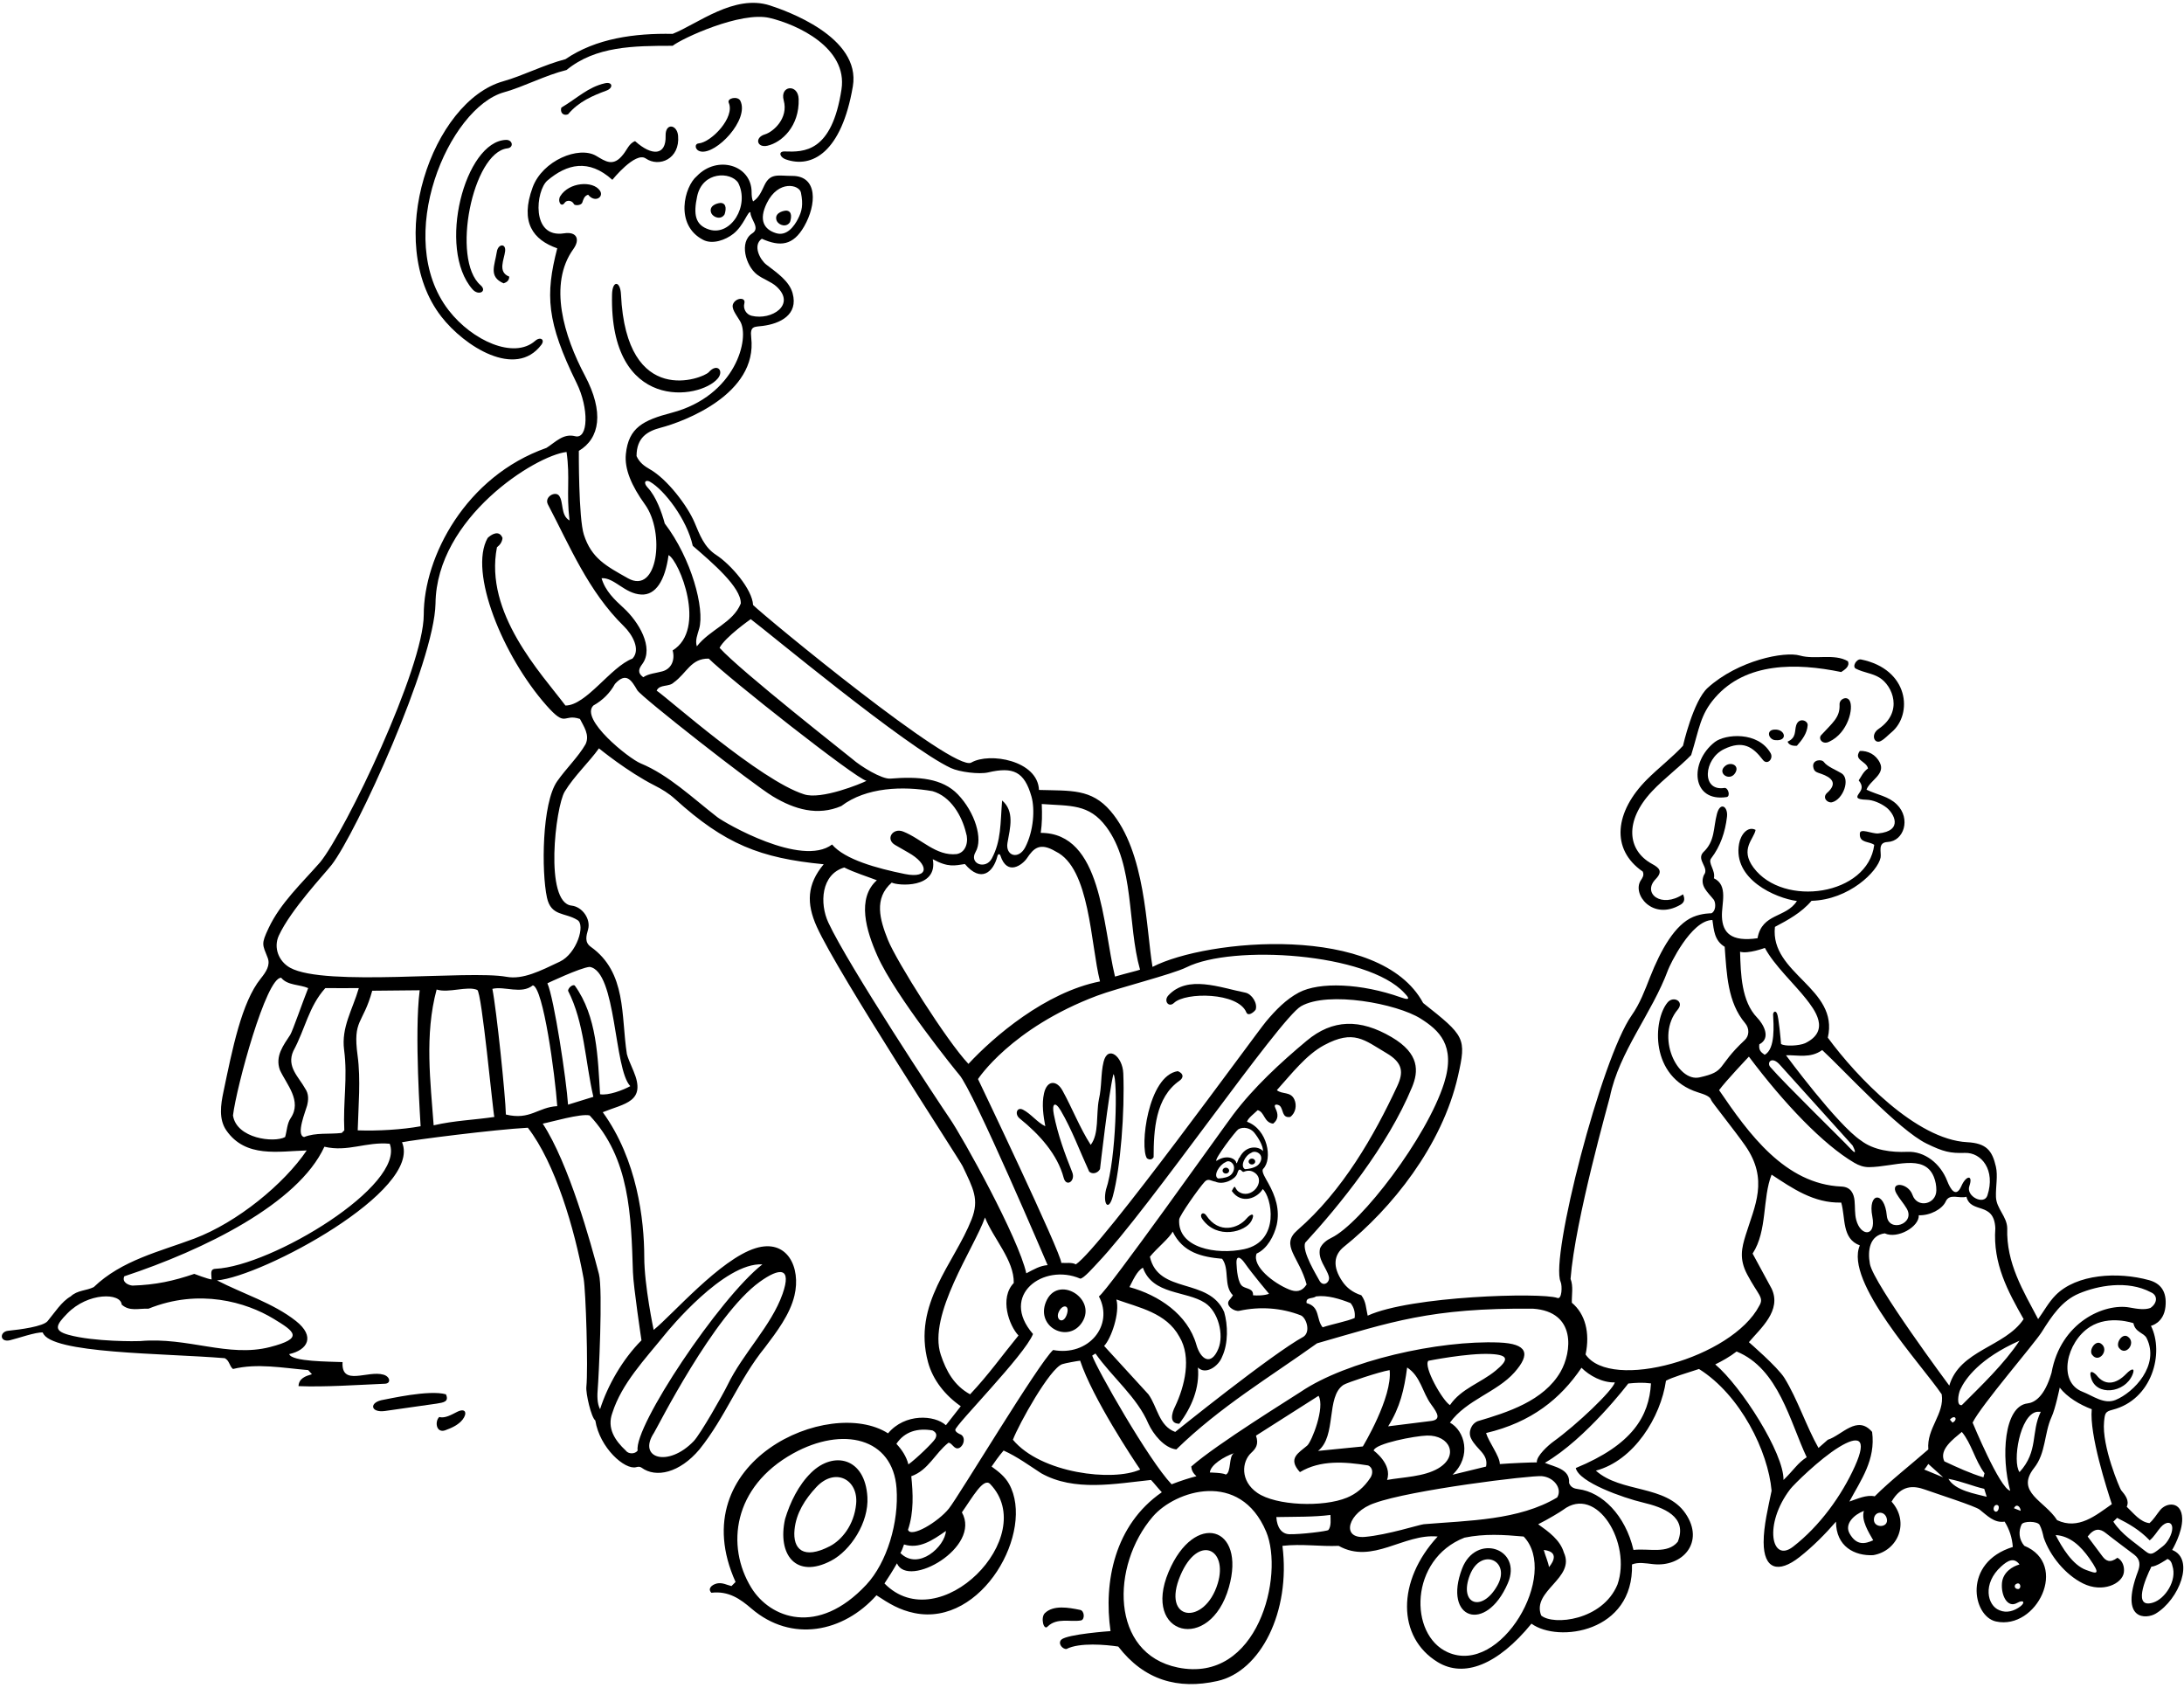 <?xml version="1.0" encoding="UTF-8"?>
<svg xmlns="http://www.w3.org/2000/svg" xmlns:xlink="http://www.w3.org/1999/xlink" width="528pt" height="408pt" viewBox="0 0 528 408" version="1.1">
<g id="surface1">
<path style=" stroke:none;fill-rule:nonzero;fill:rgb(0%,0%,0%);fill-opacity:1;" d="M 525.137 374.668 C 525.137 374.668 527.66 370.477 527.562 367.062 C 527.441 362.887 523.84 363.094 522.25 365.012 C 521.398 366.047 520.648 367.359 519.645 368.188 C 517.395 367.918 515.867 365.848 514.156 364.227 C 514.844 362.715 513.801 361.414 512.785 360.203 C 512.496 359.855 508.09 349.562 508.676 343.656 C 508.879 341.613 508.953 341.234 510.715 340.785 C 520.348 338.328 523.266 327.008 520.008 320.488 C 520.008 320.488 523.09 319.855 523.516 315.895 C 523.922 312.125 522.277 310.203 519.562 309.453 C 511.961 307.355 502.027 307.965 496.965 313.082 C 495.242 314.824 494.121 316.977 492.734 318.867 C 489.137 312.027 484.996 305.367 485.266 296.906 C 485.211 294.043 482.629 292.16 482.539 289.324 C 482.457 286.82 483.043 284.273 482.52 281.996 C 481.629 278.098 480.203 276.344 475.574 276.102 C 463.281 275.461 448.852 260.316 441.887 250.828 C 444.676 238.855 427.848 235.395 429.105 224.055 C 432.168 222.434 435.52 220.633 437.949 217.754 C 447.035 217.5 453.957 210.66 454.645 207.312 C 454.898 206.062 453.82 203.648 456.332 203.535 C 460.305 203.359 462.023 197.875 458.598 194.48 C 456.539 192.438 453.891 192.176 451.246 190.887 C 452.059 188.637 455.836 187.199 454.488 184.406 C 453.496 182.34 451.516 181.438 449.629 181.527 C 448.008 183.777 451.246 183.957 451.605 185.758 C 450.438 186.566 449.965 187.762 449.355 188.637 C 450.594 190.145 449.969 191.012 449.426 191.793 C 448.895 192.562 448.426 193.254 451.277 193.324 C 452.785 193.359 454.648 194.137 455.988 195.141 C 457.859 196.543 460.289 200.848 454.074 201.465 C 452.551 201.613 449.535 200.012 449.629 201.598 C 449.535 203.848 451.945 203.328 453.113 204.23 C 451.59 216.438 431.176 219.453 423.934 209.734 C 420.566 205.215 424.043 202.832 424.426 200.609 C 422.594 199.637 420.867 201.621 420.441 203.934 C 418.848 212.535 429.262 217.113 434.418 217.797 C 431.809 221.938 425.98 220.68 424.898 226.797 C 418.438 227.734 416.441 225.41 416.293 221.598 C 416.172 218.453 417.883 213.977 414.348 212.309 C 414.797 210.328 412.773 208.574 413.719 207.449 C 415.922 204.566 417.086 201.125 417.516 197.43 C 417.797 195.004 415.91 193.676 415.09 196.723 C 414.164 200.168 414.68 203.324 411.758 206.031 C 410.051 207.922 413.355 209.742 411.918 211.543 C 410.836 214.152 412.883 215.66 414.348 217.527 C 414.887 218.43 414.797 220.316 413.719 220.77 C 413.719 220.77 411.5 220.734 409.328 221.648 C 404.949 223.488 401.523 229.574 398.91 236.207 C 397.656 239.387 396.477 242.594 394.461 245.453 C 387.102 255.883 374.715 304.129 377.285 309.836 C 377.73 310.824 377.617 314.266 376.457 313.738 C 372.59 312.387 340.996 313.266 330.648 318.035 C 330.199 316.098 330.289 314.727 329.117 313.105 C 326.938 312.402 325.531 311.215 324.586 309.844 C 322.047 306.164 322.48 303.32 324.93 301.359 C 336.395 292.176 348.648 277.008 352.48 260.102 C 354.57 250.895 354.137 250.43 344.059 242.457 C 333.645 223.129 291.781 226.945 278.629 233.727 C 277.043 224.277 277.004 205.973 268.473 196.039 C 263.824 190.625 258.906 191.176 251.18 190.953 C 250.895 183.832 239.234 181.777 234.809 184.34 C 230.609 186.773 185.035 149.18 182.059 146.246 C 181.887 142.465 176.727 136.473 173.105 134.121 C 170.223 132.254 169.152 129.238 167.906 126.289 C 166.234 122.336 161.34 115.816 157.07 113.41 C 155.766 112.676 154.562 111.777 153.891 110.246 C 153.891 105.766 156.512 104.227 159.734 103.387 C 165.305 101.938 183.215 95.281 181.613 81.582 C 181.277 78.703 182.402 79.047 184.414 78.781 C 188.559 78.242 193.062 76.121 191.617 70.875 C 190.812 67.953 187.926 66.012 185.262 63.961 C 183.75 62.793 181.906 59.312 184.172 57.711 C 188.621 59.703 191.746 59.379 194.422 54.711 C 197.402 49.516 197.781 42.504 191.512 42.52 C 188.207 42.527 186.27 41.746 184.828 44.734 C 184.121 46.203 183.504 47.789 182.059 48.688 C 181.762 48.043 181.711 47.258 181.707 46.441 C 181.699 39.898 173.426 37.414 168.469 42.57 C 165.445 45.086 163.031 54.367 169.992 57.98 C 172.266 59.156 175.406 58.012 177.297 56.516 C 179.84 54.504 180.75 51.027 181.43 51.301 C 181.348 53.008 183.918 55.09 181.875 56.402 C 178.605 58.5 180.32 64.266 182.977 66.336 C 184.445 67.477 186.395 68.051 187.715 69.254 C 192.527 73.641 186.57 77.504 181.73 76.34 C 180.406 76.023 179.602 74.645 179.953 73.336 C 180.363 71.82 178.023 71.902 177.273 73.379 C 176.691 74.527 177.93 75.98 178.922 77.633 C 181.363 81.691 177.879 95.703 162.379 99.777 C 155.559 101.57 151.945 103.328 151.305 109.773 C 150.949 113.391 152.672 117.43 155.945 121.973 C 160.812 128.727 159.039 143.863 151.805 139.781 C 146.539 136.812 143.02 135 141.16 129.262 C 139.848 125.211 139.938 108.988 139.938 108.988 C 145.023 105.953 146.09 99.625 141.406 90.789 C 136.367 81.285 132.48 68.723 138.625 60.191 C 140.273 57.902 139.492 55.914 136.359 56.402 C 128.281 57.66 129.516 46.043 132.344 43.637 C 137.035 39.652 142.312 38.297 148.039 43.469 C 148.039 43.469 153.594 36.574 156.105 38.297 C 159.352 40.531 164.43 38.426 163.934 32.82 C 163.688 30.035 160.824 29.652 160.918 32.832 C 161.062 37.629 157.629 37.801 153.527 34.109 C 152.09 34.648 151.551 36.27 150.648 37.348 C 148.27 40.414 146.391 39.012 144.141 37.68 C 139.945 35.191 131.156 38.785 128.77 45.289 C 125.656 53.773 128.895 57.98 134.719 60.027 C 131.809 71.281 132.113 77.77 139.418 92.625 C 142.379 98.645 142.273 106.254 139.047 105.445 C 136.172 104.727 134.402 106.797 132.109 108.27 C 112.555 115.141 102.441 134.645 102.445 148.59 C 102.449 161.406 83.508 200.969 77.391 208.438 C 72.832 213.637 67.797 218.285 64.934 224.355 C 63.098 228.25 63.43 228.27 64.707 231.512 C 65.41 233.297 64.336 234.93 63.027 236.555 C 58.395 242.301 56.184 253.59 54.008 263.984 C 53.371 267.012 52.836 270.516 54.711 273.238 C 59.391 279.988 67.309 278.277 74.148 278.098 C 68.691 286.176 57.387 295.48 46.973 299.402 C 38.605 302.551 29.422 304.629 22.668 311.129 C 20.871 312.027 18.711 311.848 17.09 313.379 C 14.883 314.625 13.199 317.324 11.504 319.355 C 10.41 320.668 4.852 321.391 1.98 321.684 C -0.172 321.902 -0.109 324.555 2.398 323.977 C 4.051 323.602 8.809 321.926 10.34 322.105 C 12.129 327.277 39.562 327.082 54.348 328.316 C 55.52 328.945 55.43 330.207 56.328 330.926 C 62.18 329.488 68.211 330.656 74.508 331.195 L 75.41 332.188 C 73.879 332.637 72.258 333.176 72.168 335.066 C 78.551 335.324 86.383 334.773 93.078 334.484 C 94.586 334.418 94.344 332.77 92.711 332.297 C 88.863 331.184 82.469 335.227 82.816 329.258 C 79.641 329.113 70.562 329.18 69.918 327.328 C 74.371 326.344 76.289 323.07 71.535 319.316 C 66.043 314.977 58.715 312.746 52.461 309.508 C 63.379 308.582 102.223 287.82 97.188 276.117 C 100.07 275.531 119.328 273.059 127.609 272.605 C 134.238 281.152 138.891 297.016 141.09 309.039 C 141.637 312.047 142.207 330.871 141.758 335.223 C 141.59 336.84 142.93 342.629 143.922 343.371 C 144.984 350.02 151.07 355.363 153.777 354.664 C 154.23 354.547 154.676 354.465 155.098 354.777 C 158.586 357.34 164.309 356.051 169.098 350.367 C 175.398 342.535 178.641 333.445 184.938 325.707 C 187.766 321.961 190.977 317.762 192.066 313.176 C 193.676 306.434 190.379 299.324 182.633 301.734 C 174.086 304.395 162.531 317.863 158.027 321.477 C 158.027 321.477 155.758 310.77 155.754 303.84 C 155.75 294.871 154.035 280.32 145.723 268.852 C 151.031 266.703 156.336 266.387 153.156 258.902 C 152.477 257.293 151.738 255.641 151.551 254.785 C 150.109 245.52 151.551 235.078 142.82 228.867 C 141.297 227.77 141.719 226.27 142.176 224.656 C 142.855 222.23 140.852 219.203 138.172 218.91 C 131.539 218.188 134.301 195.023 136.523 191.355 C 138.832 187.551 142.449 184.211 144.801 180.898 C 144.801 180.898 151.695 186.559 158.273 189.883 C 160.004 190.758 161.672 191.766 163.176 193.129 C 175.254 204.074 183.789 207.43 199.137 208.918 C 195.094 213.754 194.91 218.359 197.465 224.023 C 202.602 235.414 231.938 280.25 232.715 281.887 C 235.301 287.328 236.785 289.922 234.891 294.754 C 230.703 305.438 220.551 315.176 224.355 329.258 C 225.527 333.598 228.496 337.293 232.277 339.926 L 228.68 344.516 C 225.926 342.016 218.77 341.594 214.691 346.48 C 200.547 337.438 164.652 353.195 177.828 382.406 L 176.84 383.398 C 175.668 383.125 174.68 382.496 173.328 382.766 C 171.91 383.125 171.078 384.117 171.98 385.016 C 176.133 384.523 178.949 386.5 181.66 388.832 C 191.352 397.156 203.91 394.594 211.895 385.625 C 214.969 387.652 217.453 389.18 221.07 389.922 C 237.465 393.301 250.27 370.082 243.957 358.723 C 242.965 356.938 241.414 355.723 239.727 354.508 C 240.379 353.562 241.438 352.008 242.629 350.637 C 245.867 352.078 248.93 354.328 251.719 356.129 C 259.727 360.629 269.629 358.648 278.27 357.746 C 279.215 358.758 279.887 359.66 280.879 360.719 C 269.449 368.637 266.77 382.406 268.48 394.285 C 268.48 394.285 258.02 395.008 256.578 396.355 C 255.68 397.258 256.848 398.695 257.84 398.605 C 260.988 396.984 267.379 397.57 270.348 398.02 C 276.613 406.148 284.77 408.48 294.316 406.352 C 304.738 404.027 312.07 389.648 310.039 373.676 C 314.719 373.137 319.238 373.879 323.629 373.676 C 331.816 378.266 339.379 370.617 347.566 371.426 C 337.617 382.199 337.758 395.797 347.578 401.781 C 353.926 405.648 362.098 402.461 370.246 392.488 C 376.699 397.191 394.996 394.594 394.547 378.176 C 396.062 377.559 397.828 377.895 399.609 378.094 C 406.727 378.906 412.242 372.816 407.48 365.848 C 402.699 358.852 391.883 360.93 385.816 355.496 C 394.996 353.066 401.5 342.582 402.762 333.762 C 404.199 332.953 407.957 331.828 410.746 330.926 C 420.797 337.23 427.477 350.883 428.297 360.355 C 427.484 364.352 426.367 368.824 426.375 372.801 C 426.387 379.312 429.887 380.441 435.055 376.383 C 438.289 373.84 441.297 370.797 443.867 367.828 C 443.867 373.84 448.367 376.152 452.867 375.926 C 458.871 374.906 461.75 367.961 457.301 362.988 C 459.617 359.008 462.465 359.02 465.445 360.094 C 468.602 361.227 477.48 364.055 478.594 364.918 C 480.387 366.309 482.082 368.215 484.637 367.828 C 485.809 369.719 486.438 371.695 486.617 373.945 C 474.434 377.695 476.852 390.715 482.539 391.957 C 492.406 394.109 500.281 378.125 489.383 373.656 C 488.055 372.094 487.969 370.129 488.723 368.523 C 489.145 367.629 492.598 367.668 493.098 368.625 C 493.598 369.582 493.859 370.66 494.086 371.695 C 495.617 376.129 499.312 380.633 503.559 382.754 C 508.301 385.125 513.062 382.855 513.457 380.129 C 513.664 378.719 513.133 377.207 511.906 376.555 C 510.102 377.91 509.121 377.32 508.277 376.199 C 507.273 374.863 504.707 371.426 504.707 371.426 C 506.383 369.242 507.773 369.527 509.094 370.586 C 510.824 371.969 515.578 375.508 515.977 375.816 C 517.496 376.992 517.414 378.383 516.852 379.887 C 512.355 391.852 518.93 391.398 521.16 390.059 C 526.848 386.645 530.672 376.828 525.137 374.668 Z M 185.379 49.113 C 188.172 43.402 193.258 44.637 193.633 46.559 C 194.219 49.52 193.895 51.031 192.883 52.977 C 192.062 54.551 190.277 57.191 187.602 56.359 C 184.695 55.457 183.379 53.195 185.379 49.113 Z M 171.469 55.496 C 167.961 54.402 167.645 51.703 168.539 47.473 C 169.84 41.332 176.703 41.469 178.461 44.188 C 181.289 49.734 176.691 57.121 171.469 55.496 Z M 511.449 338.41 C 508.656 339.547 506.016 337.41 503.445 336.418 C 497.375 334.047 499.555 324.363 505.285 320.734 C 509.941 317.785 515.777 319.855 515.777 319.855 C 516.18 322.086 518.309 322.137 518.965 323.465 C 522.211 330.012 515.867 336.605 511.449 338.41 Z M 482.387 296.906 C 481.758 305.457 485.445 312.207 489.227 318.867 C 484.727 325.617 473.777 326.309 471.258 334.945 C 471.258 334.945 452.961 310.355 452.066 305.531 C 451.449 302.215 452.043 298.605 455.656 298.137 C 458.715 299.582 464.051 296.523 463.879 293.758 C 466.562 293.879 469.555 292.301 470.391 290.438 C 471.332 288.348 473.742 289.84 475.395 289.285 C 476.477 293.516 482.086 290.309 482.387 296.906 Z M 488.234 324.086 C 484.547 329.668 478.879 335.066 474.285 339.656 C 472.938 339.926 473.398 336.992 473.926 335.863 C 475.137 333.273 478.598 328.352 488.234 324.086 Z M 472.035 343.887 L 471.406 343.168 C 472.633 341.773 473.449 343.18 472.035 343.887 Z M 448.273 281.066 C 449.383 281.719 450.551 282.145 451.863 282.133 C 457.887 282.078 465.129 278.766 467.496 284.422 C 467.934 285.473 468.141 286.613 468.129 287.75 C 468.094 291.164 463.508 292.137 462.363 288.855 C 461.32 285.867 456.773 285.496 458.488 288.523 C 459.211 289.797 460.246 290.898 460.973 292.16 C 463.133 295.898 456.527 298.07 456.148 293.84 C 455.617 287.855 451.477 288.109 452.656 294.105 C 453.625 299.023 449.832 298.965 448.758 294.887 C 448.363 293.395 448.504 291.789 448.355 290.242 C 448.191 288.574 447.473 286.918 445.199 286.824 C 431.539 286.246 422.75 274.016 415.605 263.52 C 417.195 261.328 422.809 255.418 422.809 255.418 C 431.336 266.789 440.812 276.691 448.273 281.066 Z M 430.379 257.48 C 430.801 257.977 447.875 276.895 447.875 276.895 C 447.875 276.895 449.484 279.965 447.32 277.609 C 445.477 275.602 431.609 262.113 427.98 257.926 C 427.059 256.863 428.344 255.121 430.379 257.48 Z M 465.75 276.43 C 469.805 278.418 471.492 278.805 475.039 278.688 C 479.039 278.559 482.484 282.836 480.469 288.984 C 479.676 291.406 475.246 289.203 476.102 286.727 C 477.086 283.883 475.32 284.098 474.176 286.707 C 472.859 289.711 471.512 287.43 470.75 285.465 C 469.117 281.25 465.297 278.238 461.094 278.43 C 457.312 278.598 452.98 278.062 449.898 275.695 C 444.137 271.855 431.777 255.086 431.777 255.086 C 434.656 254.996 437.656 255.898 440.535 253.828 C 445.82 258.711 458.984 273.117 465.75 276.43 Z M 426.676 229.137 C 428.836 233.254 433.914 237.98 436.598 241.414 C 438.582 243.949 442.719 249.125 436.398 252.176 C 434.957 252.809 431.477 252.988 430.578 252.355 C 430.535 251.594 430.016 245.852 429.609 245 C 429.152 244.039 428.641 244.801 428.66 245.223 C 428.766 247.531 429.289 253.598 426.617 254.969 C 425.719 254.336 425.148 253.887 425.328 252.449 C 428.289 250.895 426.273 247.523 424.805 245.996 C 421.004 242.055 420.836 235.504 420.676 230.066 C 422.656 230.637 426.676 229.137 426.676 229.137 Z M 326.508 314.996 C 327.316 315.988 327.68 317.246 327.496 318.598 C 325.637 319.406 322.219 320.035 319.758 320.848 C 318.137 318.867 319.219 315.898 315.887 314.996 C 315.617 313.469 317.418 314.008 318.137 313.379 C 320.93 313.016 323.988 314.008 326.508 314.996 Z M 269.898 314.121 C 275.387 316.098 281.957 317.336 285.109 323.098 C 288.168 328.137 286.367 335.156 284.117 339.926 C 283.246 341.617 282.598 344.156 285.109 344.156 C 288.078 340.195 290.059 335.516 289.609 330.566 C 291.496 332.457 294.648 330.207 295.457 327.957 C 296.988 324.719 296.852 320.219 295.953 317.156 C 292.262 308.699 280.066 312.973 277.996 303.793 C 279.707 301.676 282.777 299.234 283.5 297.707 C 285.953 302.789 290.508 303.836 295.457 304.285 C 297.348 306.809 295.727 310.766 298.066 313.105 C 297.828 313.547 297.445 313.934 297.133 314.363 C 296.195 315.656 298.449 317.117 299.617 316.859 C 304.641 315.762 309.801 316.145 314.453 317.949 C 315.746 318.449 316.949 321.82 315.168 323.098 C 307.43 327.328 284.117 346.137 284.117 346.137 C 280.156 344.695 279.797 340.016 277.637 337.047 L 266.93 325.348 C 268.648 323.57 270.785 317.336 269.898 314.121 Z M 273.047 311.129 C 273.859 309.598 274.871 307.168 276.312 306.445 C 278.664 313.055 286.738 311.957 291.32 314.945 C 294.523 317.035 295.961 322.633 294.535 326.059 C 292.789 330.262 290.258 328.641 289.23 325.051 C 287.141 317.723 280.094 313.055 273.047 311.129 Z M 308.375 267.965 C 307.691 266.578 309.098 267.039 309.391 267.301 C 310.328 268.133 309.852 270.344 311.93 269.996 C 313.277 269.008 313.547 267.117 312.918 265.77 C 312.02 263.785 309.949 264.598 308.688 263.52 C 312.227 259.609 315.762 254.992 320.102 252.656 C 327.305 248.781 329.812 251.398 335.176 254.559 C 339.207 256.93 339.34 259.234 337.785 262.566 C 332.203 274.543 324.613 287.855 313.652 297.375 C 309.422 301.051 314.09 303.762 315.887 310.496 C 314.66 312.383 313.188 312.316 311.703 311.723 C 307.883 310.203 302.617 306.051 303.797 303.027 C 306.406 301.855 308.027 298.707 308.656 296.098 C 309.469 292.406 308.336 289.086 306.625 286.023 C 306.074 284.961 304.789 283.141 305.41 282.523 C 307.688 280.168 306.492 272.996 301.477 271.156 C 301.723 270.258 303.242 269.164 304.055 268.355 C 305.762 268.805 305.539 271.348 307.789 271.617 C 309.184 270.531 308.977 269.18 308.375 267.965 Z M 306.797 312.746 C 305.629 313.199 303.828 313.199 302.93 313.105 C 303.051 311.488 301.453 311.594 300.457 310.977 C 299.234 310.223 298.996 306.926 298.926 305.305 C 298.855 303.691 299.656 303.48 300.988 305.406 C 302.652 307.812 306.797 312.746 306.797 312.746 Z M 303.211 273.777 C 304.27 275.09 305.379 277.008 305.348 278.258 C 304.246 276.984 301.129 276.777 299.645 279.871 C 299.41 279.793 299.109 281.477 298.879 281.141 C 298.867 280.16 296.652 278.902 294.082 280.625 C 293.496 280.238 298.805 273.316 299.359 272.992 C 300.648 272.234 302.379 272.742 303.211 273.777 Z M 303.98 281.75 C 303.18 282.355 301.664 282.621 300.984 282.621 C 299.746 281.965 300.922 279.348 302.473 278.684 C 303.176 278.137 304.324 278.5 304.738 279.234 C 305.227 280.098 304.691 281.215 303.98 281.75 Z M 296.289 280.934 C 296.992 280.383 297.898 280.914 298.215 281.652 C 298.574 282.48 298.156 283.738 297.18 284.281 C 296.238 284.801 294.754 284.871 294.469 284.871 C 293.227 284.215 294.742 281.598 296.289 280.934 Z M 299.074 283.758 C 299.223 283.328 299.367 282.902 299.539 282.789 C 300.012 282.48 300.25 283.441 300.715 283.254 C 301.609 282.887 302.504 282.848 303.441 283.562 C 306.152 285.645 302.422 290.203 299.375 288.012 C 298.422 287.324 298.789 285.953 297.797 287.887 C 300.133 291.289 304.062 289.555 305.27 287.434 C 307.383 289.207 309.691 300.051 300.777 301.961 C 294.113 303.387 284.637 301.699 285.078 294.781 C 285.137 293.867 289.887 287.105 291.277 285.633 C 292.113 284.75 292.836 285.5 293.816 285.637 C 295.77 286.527 298.613 285.09 299.074 283.758 Z M 286.836 233.824 C 297.988 228.254 330.605 230.344 339.496 240.008 C 340.074 240.633 341.652 242.156 338.688 241.102 C 329.086 237.684 318.969 237.297 314.008 239.926 C 310.926 241.559 308.398 244.156 306.059 246.953 C 303.547 249.953 266.207 301.586 260.09 305.637 C 259.188 305.098 257.746 305.367 256.578 305.277 C 256.578 302.938 236.441 260.84 236.441 260.84 C 236.441 260.84 244.414 248.531 265.227 240.695 C 270.156 238.84 283.426 235.527 286.836 233.824 Z M 251.852 194.352 C 258.762 194.871 263.262 194.242 267.457 199.883 C 274.324 209.109 272.504 223.406 275.613 234.402 C 274.98 234.648 272.527 235.207 269.562 236.066 C 266.523 223.488 266.383 201.328 251.605 201.328 C 251.941 199.121 251.965 196.781 251.852 194.352 Z M 255.227 205.828 C 263.551 209.84 263.613 228.141 265.938 237.238 C 252.707 239.848 240.191 250.641 234.129 257.172 C 228.879 251.637 216.695 232.285 214.652 227.172 C 212.719 222.328 211.199 217.18 215.586 213.344 C 217.012 214.117 226.824 214.887 225.508 207.695 C 229.309 209.762 230.828 209.215 233.27 208.863 C 237.145 213.43 240.125 210.926 241.145 206.922 C 241.289 206.352 241.711 206.359 241.867 206.844 C 243.512 211.863 247.211 209.035 248.289 207.438 C 249.871 205.09 251.348 203.52 255.227 205.828 Z M 229.855 185.645 C 231.961 186.633 236.75 187.215 238.871 186.719 C 244.93 185.301 247.637 186.492 249.359 192.523 C 250.23 195.566 249.898 200.852 247.871 204.785 C 246.266 207.91 243.004 206.91 243.57 203.711 C 244.211 200.129 245.316 196.109 242.27 193.496 C 241.824 199.078 242.074 203.23 239.77 207.539 C 238.297 210.285 234.164 208.82 235.867 205.918 C 237.695 202.793 235.711 196.348 231.578 192.035 C 227.824 188.121 222.043 187.648 215.25 188.215 C 213.195 188.383 208.148 185.312 206.035 183.453 C 205.164 182.691 179.09 162.27 173.961 156.598 C 175.309 153.988 181.496 149.668 181.496 149.668 C 185.344 152.512 218.98 180.539 229.855 185.645 Z M 209.484 188.75 C 208.316 189.379 198.484 193.43 194.344 191.992 C 183.812 188.66 161.449 168.746 158.75 166.949 C 159.469 165.328 161.719 166.137 162.891 164.969 C 166.039 162.719 167.027 159.117 171.348 159.207 C 175.938 163.797 206.875 188.211 209.484 188.75 Z M 156.613 117.898 C 155.344 116.551 156.137 115.871 157.133 116.449 C 160.637 118.469 166.07 125.555 167.48 131.938 C 172.16 135.988 179.223 141.973 179.09 145.887 C 177.199 150.566 171.711 152.098 168.469 156.238 C 168.016 154.824 168.609 153.445 169.031 151.973 C 170.406 147.141 167.176 135.016 160.707 126.539 C 159.992 123.836 158.59 119.996 156.613 117.898 Z M 155.059 143.719 C 158.484 143.883 160.781 140.406 161.629 134.188 C 164.211 135.527 170.957 152.102 162.617 157.227 C 163.223 159.445 162.398 161.652 160.145 162.281 C 158.59 162.719 156.832 162.809 155.508 163.707 C 153.941 162.531 154.535 161.543 155.297 160.492 C 158.195 156.512 154.316 150.223 150.797 146.996 C 148.57 144.961 146.336 142.863 145.43 139.77 C 148.531 139.562 150.992 143.527 155.059 143.719 Z M 70.281 270.27 C 69.379 271.617 69.379 273.328 68.93 274.855 C 66.254 276.316 57.176 275.227 56.328 269.637 C 57.141 262.797 64.383 236.09 67.984 236.359 C 69.516 238.25 72.531 237.957 74.508 238.855 C 73.34 241.738 70.723 249.281 70.176 250.129 C 68.531 252.668 66.453 255.281 67.668 258.656 C 69.289 262.168 73.07 266.129 70.281 270.27 Z M 73.52 274.855 C 71.449 274.406 73.934 268.461 74.23 267.289 C 74.594 265.879 74.676 264.438 73.789 263.156 C 72.258 260.367 69.199 257.848 70.91 254.066 C 73.836 248.645 74.598 243.355 78.648 238.855 C 81.348 238.855 84.32 238.879 86.75 238.855 C 85.219 244.102 82.477 248.32 83.191 253.789 C 84.082 260.613 82.91 266.25 83.238 273.238 L 82.609 273.867 C 79.551 274.227 76.309 273.73 73.52 274.855 Z M 66.098 318.762 C 71.262 321.887 73.57 323.484 65.277 325.621 C 55.195 328.219 45.441 323.145 33.887 324.176 C 33.273 324.23 22.75 324.387 16.535 322.66 C 12.754 321.613 13.629 320.203 16.277 317.496 C 21.309 312.348 29.223 312.484 29.418 315.355 C 31.309 317.066 33.469 316.258 35.898 316.348 C 48.156 311.391 59.531 314.781 66.098 318.762 Z M 52.117 306.703 C 50.664 306.77 51.156 307.996 51.156 309.281 C 50.254 309.191 46.969 307.934 46.969 307.934 C 41.93 309.641 37.699 310.586 32.031 310.766 C 31.039 310.676 29.418 309.957 30.051 308.516 C 49.273 302.156 72.07 291 78.426 277.195 C 84.094 278.547 88.461 275.938 94.219 276.477 C 98.031 286.551 65.664 306.074 52.117 306.703 Z M 86.48 273.238 C 86.641 267.344 87.238 260.945 86.449 255.141 C 85.254 246.348 87.734 247.703 89.988 239.488 L 101.465 239.375 C 100.113 249.816 101.688 271.707 101.688 272.246 C 97.281 273.059 91.34 273.418 86.48 273.238 Z M 104.84 272.023 C 104.098 261.695 102.59 250.176 105.559 239.195 C 108.461 240.125 113.012 238.258 115.383 239.297 C 116.469 239.773 119.148 268.648 119.508 269.996 C 114.738 270.719 109.879 270.852 104.84 272.023 Z M 122.301 269.41 C 122.211 264.98 120.027 243.988 119.035 239.035 C 122.008 238.316 126.035 240.434 128.824 238.184 C 131.344 238.723 134.18 259.738 134.719 267.387 C 130.035 267.625 128.176 270.855 122.301 269.41 Z M 189.191 312.777 C 186.484 320.484 179.613 327.102 175.871 334.836 C 174.746 337.16 169.328 346.672 167.727 348.348 C 161.539 354.82 154.051 352.508 158.102 346.367 C 158.871 345.199 172.484 317.93 183.641 309.879 C 188.531 306.352 191.477 306.281 189.191 312.777 Z M 160.797 322.539 C 161.512 321.652 175.039 305.098 184.309 305.637 C 173.914 313.781 153.168 344.879 154.16 350.637 C 153.527 351.535 151.91 351.535 151.277 350.637 C 148.668 348.207 146.688 345.238 148.039 341.547 C 150.316 334.398 155.887 328.621 160.797 322.539 Z M 153.02 307.551 C 153.133 311.062 155.082 323.996 155.082 323.996 C 150.492 328.586 146.867 334.977 145.07 340.648 C 144.348 339.254 144.348 337.406 144.527 335.449 C 144.711 333.492 145.785 311.781 144.797 307.98 C 142.848 300.508 137.555 281.312 131.211 271.617 C 133.121 271.258 140.48 269.098 142.551 269.637 C 152.273 280.016 152.574 293.73 153.02 307.551 Z M 142.551 233.727 C 149.074 234.762 148.375 258.434 152.383 262.551 C 150.582 263.539 147.051 264.867 145.07 264.508 C 144.527 255.598 144.348 245.699 138.949 238.227 C 138.52 237.891 137.418 238.68 137.328 239.488 C 141.289 247.227 141.469 256.586 143.449 265.137 L 137.328 267.027 C 136.969 261.27 133.953 241.285 132.336 237.688 C 132.336 237.688 140.301 233.906 142.551 233.727 Z M 141.559 179.906 C 139.789 182.98 136.875 185.75 134.695 188.863 C 130.996 194.156 130.883 210.715 132.23 216.965 C 133.219 221.547 136.574 220.512 139.578 222.387 C 141.613 223.516 139.434 230.512 135.352 232.453 C 130.598 234.715 126.41 236.848 122.438 236.121 C 113.285 234.449 78.625 238.598 70.148 233.938 C 67.383 232.414 66.059 229.078 67.41 226.156 C 70.324 219.859 78.469 211.266 80.191 209.043 C 86.102 201.418 105.02 160.109 105.289 145.887 C 105.512 125.145 129.465 110.094 136.969 109.258 C 137.867 115.559 136.879 119.066 137.688 125.816 C 135.465 124.539 136.32 121.344 135.152 119.816 C 134.246 118.633 131.512 120.109 132.469 121.949 C 137.758 132.016 142.238 142.973 150.82 151.371 C 152.855 153.363 154.965 157.016 152.898 159.207 C 147.656 161.164 141.738 170.547 136.699 170.547 C 130.809 162.738 117.031 148.207 120.141 132.297 C 120.949 131.668 121.398 130.949 121.488 130.047 C 120.68 127.98 118.742 129.215 117.891 130.047 C 113.23 138.254 121.594 158.609 132.055 170.469 C 137.035 176.117 136.023 172.395 140.211 173.789 C 141.109 175.59 142.641 177.656 141.559 179.906 Z M 173.422 197.531 C 167.379 192.852 161.645 187.324 154.875 184.527 C 151.977 183.332 140.141 173.855 143.449 170.547 C 145.699 169.289 147.5 167.488 148.668 165.328 C 151.402 162.324 152.672 164.461 154.078 166.863 C 154.984 168.422 181.871 189.523 186.863 192.523 C 192.102 195.676 197.676 197.289 203.387 194.848 C 209.418 190.258 218.328 189.988 225.438 191.246 C 229.848 192.508 232.547 197.188 233.539 201.328 C 234.168 203.129 233.719 206.008 231.289 206.457 C 226.293 206.988 222.762 202.742 218.336 201.004 C 215.844 200.027 213.992 202.824 216.375 204.238 C 217.316 204.797 218.512 205.488 219.574 206.078 C 224.535 208.84 224.855 212.512 218.754 211.273 C 211.953 209.895 204.234 207.77 201.16 204.141 C 193.781 209.719 175.184 198.898 173.422 197.531 Z M 229.594 270.352 C 227.066 266.676 205.094 233.422 200.262 223.016 C 198.109 218.383 198.488 211.359 204.109 209.699 C 206.586 210.938 209.645 211.879 211.984 212.781 C 207.078 217.176 209.406 224.965 212.105 231.035 C 216.445 240.801 231.414 259.254 231.895 259.785 C 235.242 263.488 253.27 305.816 253.27 305.816 C 251.379 305.977 250.055 306.785 248.117 307.797 C 246.227 299.246 232.797 275.008 229.594 270.352 Z M 227.441 327.488 C 224.215 317.801 235.57 301.648 238.129 294.297 C 240.141 299.402 245.199 304.621 245.086 310.137 C 241.57 313.777 243.957 320.441 246.227 322.828 C 242.18 327.777 239.027 332.277 234.527 337.047 C 230.637 334.91 228.746 331.41 227.441 327.488 Z M 225.438 345.777 C 226.523 346.32 226.504 347.035 226.094 347.789 C 225.617 348.664 221.41 352.73 219.609 353.988 C 219.137 352.098 218.059 350.457 216.711 349.016 C 218.688 346.047 221.84 345.148 225.438 345.777 Z M 218.555 373.34 C 222.242 374.508 225.438 372.348 228.68 370.078 C 228.496 373.766 222.062 379.797 217.676 375.41 C 218.035 374.867 218.262 374.148 218.555 373.34 Z M 209.438 383.074 C 197.703 395.652 186.156 391.172 181.621 383.777 C 175.453 373.715 177.199 359.402 191.746 351.336 C 203.719 344.703 215.848 347.512 216.746 359.758 C 217.348 367.988 214.441 377.707 209.438 383.074 Z M 213.828 382.766 C 214.66 381.527 215.965 379.48 216.844 377.906 C 219.52 384.098 237.332 374.043 232.547 365.578 C 235.066 362.023 237.77 357.027 239.387 358.738 C 251.539 371.418 227.09 396.273 213.828 382.766 Z M 229.402 364.664 C 226.844 367.859 220.215 371.863 219.52 369.785 C 220.961 365.555 220.734 360.898 220.309 356.848 C 224.449 355.406 226.066 351.266 229.309 348.746 C 230.297 348.836 230.656 350.547 231.918 350.008 C 233.133 349.355 233.449 347.398 232.277 346.766 C 231.871 346.633 230.961 346.145 230.949 345.641 C 230.922 344.496 247.723 327.582 249.738 322.469 C 241.52 313.016 252.348 305.262 261.145 309.078 C 261.934 309.16 264.617 306.051 265.379 305.258 C 277.801 292.219 309.344 246.203 314.539 243.234 C 321.105 239.48 337.738 242.613 343.445 246.223 C 347.844 249.004 352.012 252.652 349.129 261.805 C 344.988 274.934 329.027 295.766 321.891 299.207 C 320.809 299.73 319.695 300.516 319.129 301.766 C 318.527 304.469 320.68 306.418 321.254 308.555 C 321.641 309.984 319.852 311.27 318.938 309.484 C 318.41 308.453 314.719 302.578 315.527 300.418 C 323.719 291.512 335.461 277.113 341.379 262.785 C 342.941 259.008 343.262 254.715 336.445 250.711 C 328.785 246.211 322.172 246.34 315.891 251.59 C 309.57 256.867 303.109 262.832 298.141 269.426 C 295.602 272.793 267.648 312.207 265.668 313.379 C 269.375 320.383 263.16 327.941 254.598 326.336 C 251.09 329.5 231.801 361.668 229.402 364.664 Z M 244.879 348.027 C 246.316 344.246 253.801 330.762 256.816 329.754 C 257.512 329.52 260.324 329.004 261.133 328.914 C 264.105 337.914 274.066 352.918 275.656 355.227 C 269.043 358.234 251.633 356.148 244.879 348.027 Z M 264.047 327.688 L 264.836 327.18 C 268.887 332.941 274.938 337.766 277.637 344.156 C 278.809 346.676 281.418 350.008 284.387 350.367 C 295.008 340.016 306.977 332.906 318.406 324.719 C 336.254 319.617 345.734 316.117 370.605 316.348 C 381.16 317.051 380 326.879 377.27 331.609 C 373.203 338.656 364.453 341.402 357.289 343.527 C 355.668 344.156 354.855 346.227 355.668 347.758 C 356.926 350.367 359.898 351.445 359.27 354.508 L 351.168 356.488 C 355.906 351.953 354.07 345.828 350.539 343.887 C 354.539 338.367 361.871 336.551 366.133 331.746 C 370.098 327.273 369.312 324.797 362.398 324.523 C 347.84 323.949 325.605 328.891 314.426 336.469 C 312.629 337.691 294.199 349.016 287.988 354.508 C 288.078 355.406 288.438 356.129 289.246 356.848 C 287.957 357.148 285.469 357.926 283.246 358.797 C 277.668 352.945 265.129 330.836 264.047 327.688 Z M 382.336 330.629 C 384.227 332.516 387.348 334.258 390.406 334.168 C 389.805 336.203 381.23 344.379 375.504 348.504 C 374.398 349.301 371.398 351.949 371.539 353.5 C 370.012 353.496 365.355 353.695 362.598 353.906 C 362.598 352.016 359.898 348.566 359.27 346.406 C 370.242 343.816 377.262 338.129 382.336 330.629 Z M 332.09 350.637 C 332.449 348.926 342.109 347.09 345 347.016 C 350.477 346.883 352.855 351.918 347.684 354.961 C 344.227 356.988 339.215 357.051 335.328 357.746 C 336.676 353.938 332.09 350.637 332.09 350.637 Z M 346 339.5 C 347.625 341.707 348.535 343.277 345.676 343.527 L 335.598 344.785 C 338.477 340.195 339.469 335.969 340.188 330.566 C 343.488 332.719 343.844 336.57 346 339.5 Z M 345.316 328.945 C 345.316 328.945 354.777 327.047 360.309 327.297 C 365.016 327.512 364.613 328.809 361.605 331.305 C 357.977 334.312 353.262 335.645 350.539 339.656 C 348.738 338.578 344.059 330.328 345.316 328.945 Z M 329.477 349.648 L 318.648 350.727 C 323.191 347.168 320.52 337.605 324.789 334.77 C 325.598 334.234 333.527 331.586 335.957 331.195 C 336.676 337.766 329.477 349.648 329.477 349.648 Z M 298.34 351.266 C 296.988 351.941 297.715 355.957 296.34 356.445 C 295.73 356.004 292.488 355.945 292.488 355.945 C 292.668 354.055 295.996 352.078 298.34 351.266 Z M 284.746 403.086 C 268.371 399.738 268.531 378.434 278.695 366.613 C 284.152 360.266 299.781 355.277 306.098 370.234 C 310.527 380.734 304.16 407.055 284.746 403.086 Z M 321.152 369.84 C 320.906 370.148 314.301 370.941 311.699 370.863 C 309.91 370.809 308.715 369.324 308.566 366.719 C 313.246 366.629 317.688 366.719 321.648 366.207 C 321.648 367.152 321.902 368.906 321.152 369.84 Z M 303.957 360.859 C 299.773 357.957 300.215 353.316 302.48 351.207 C 303.531 350.227 304.395 349.199 303.648 347.035 L 318.77 337.406 C 320.387 340.195 317.117 348.492 316.02 349.445 C 313.949 351.23 311.211 352.508 314.27 355.855 C 319.219 352.887 325.066 353.336 330.738 354.238 C 331.996 354.777 331.906 356.219 331.367 357.117 C 329.746 359.629 327.793 361.137 325.629 362.031 C 319.926 364.395 308.469 363.992 303.957 360.859 Z M 344.227 368.445 C 343.203 368.531 335.434 371.035 329.984 371.512 C 324.035 372.031 325.863 365.492 332.355 363.328 C 340.996 360.176 370.059 356.598 372.762 356.832 C 375.688 357.086 377.766 359.852 376.457 361.977 C 367.203 367.527 355.004 367.543 344.227 368.445 Z M 350 399.398 C 340.547 395.176 340.719 376.902 354.047 371.695 C 358.906 370.707 363.406 370.977 368.355 371.426 C 377.031 380.41 362.91 405.168 350 399.398 Z M 391.035 383.035 C 387.414 391.734 375.531 392.996 372.59 390.508 C 370.246 384.477 380.957 381.508 378.078 375.297 C 377.176 372.238 374.387 370.258 371.867 368.457 C 374.328 367.227 377.363 365.383 377.91 364.965 C 386.016 358.82 394.523 373.008 391.035 383.035 Z M 373.219 374.668 C 377.809 375.176 374.477 378.805 374.477 378.805 C 374.328 377.695 373.578 376.016 373.219 374.668 Z M 380.957 354.867 C 381.703 358.301 392.41 362.074 397.215 363.211 C 402.039 364.355 408.066 366.562 405.617 372.688 C 403.098 375.746 398.598 374.219 394.906 374.668 C 392.949 366.238 387.262 360.672 381.598 359.973 C 380.605 359.852 379.719 359.562 379.34 358.469 C 379.605 355.047 375.738 354.598 373.488 353.605 C 383.477 347.816 393.648 334.438 393.648 334.438 C 395.445 334.258 397.066 334.137 399.137 334.406 C 398.688 342.328 394.668 349.227 380.957 354.867 Z M 383.328 327.418 C 384.445 322.16 383.238 317.594 380.004 314.906 C 379.949 313.043 380.41 310.93 379.695 309.148 C 380.777 294.926 389.027 266.016 389.199 265.168 C 391.441 254.172 399.371 245.02 403.285 234.406 C 403.648 233.41 408.766 222.477 413.988 222.387 C 414.348 224.816 414.438 227.34 416.957 228.867 C 417.453 235.508 417.648 242.297 421.906 247.34 C 422.973 248.598 422.914 250.387 421.816 251.406 C 414.746 257.992 417.555 258.953 410.859 260.438 C 405.504 261.621 400.156 250.535 405.613 244.039 C 407.273 242.062 404.539 240.641 403.141 242.328 C 399.602 246.602 398.809 260.352 410.48 264.047 C 412.129 264.566 413.457 265.02 413.691 265.93 C 413.73 266.258 419.48 273.43 421.906 276.906 C 427.672 285.164 424.215 291.484 422.016 298.602 C 421.078 301.645 420.414 304.324 422.391 308.055 C 425.062 313.098 426.531 313.613 425.328 315.629 C 418.75 328.258 389.492 336.402 383.328 327.418 Z M 414.676 329.816 C 416.328 329.008 418.219 327.957 419.836 326.695 C 430.008 330.836 432.738 343.707 436.785 352.258 C 434.598 353.637 433.695 355.316 431.176 357.746 C 431.297 351.328 420.977 335.129 414.676 329.816 Z M 433.473 373.895 C 428.262 377.922 426.301 368.473 432.816 359.953 C 433.586 358.945 439.848 352.711 444.609 349.801 C 449.156 347.023 451.613 347.398 448.426 354.461 C 445.215 361.574 439.918 368.914 433.473 373.895 Z M 447.156 370.699 C 445.855 368.387 448.199 366.148 450.617 365.219 C 449.898 367.469 451.785 370.438 452.867 372.328 C 450.91 373.211 448.836 373.688 447.156 370.699 Z M 453.031 367.328 C 453.059 365.27 455.676 365.047 456.152 367.102 C 456.684 369.383 452.996 369.461 453.031 367.328 Z M 453.227 361.707 C 451.246 361.258 448.996 362.336 447.105 362.969 C 449.898 357.746 453.496 352.887 452.598 346.137 C 448.996 341.906 445.309 346.945 441.887 348.027 L 439.637 350.008 C 436.742 344.926 434.543 338.156 431.398 333.09 C 429.75 330.438 422.809 324.445 422.809 324.445 C 425.598 321.117 430.816 316.797 428.297 311.488 L 423.707 303.027 C 427.309 297.535 426.047 289.617 428.297 283.945 C 433.246 287.188 438.469 290.879 445.129 290.695 C 446.207 294.387 445.219 299.426 449.629 301.047 C 445.848 309.809 464.414 329.668 469.426 337.047 C 470.145 341.816 465.738 345.238 466.188 350.367 C 461.867 354.148 457.008 357.926 453.227 361.707 Z M 465.195 355.227 C 465.469 354.957 465.828 354.418 466.188 353.879 L 469.785 357.117 Z M 474.285 346.137 C 476.629 348.926 477.438 352.977 479.777 356.129 L 479.508 357.117 C 476.266 356.129 473.297 354.762 470.059 353.246 C 468.707 350.457 472.129 347.938 474.285 346.137 Z M 471.047 357.477 C 474.469 358.137 476.91 359.262 479.703 359.891 L 480.301 361.812 C 477.602 361.094 472.664 360.344 471.047 357.477 Z M 483.215 364.551 C 482.98 365.996 481.633 365.449 482.055 364.285 C 482.32 363.551 483.367 363.605 483.215 364.551 Z M 485.984 360.355 C 483.465 359.816 476.895 343.887 476.895 343.887 C 478.938 339.719 491.832 324.801 493.598 321.996 C 496.023 318.145 498.441 314.434 502.617 312.676 C 507.062 310.805 514.293 309.355 520.008 312.387 C 521.688 313.105 521.598 314.996 519.887 316.168 C 518.504 316.688 516.711 316.406 514.844 316.062 C 508.805 314.961 498.176 319.566 495.977 331.828 C 494.273 337.695 491.816 339.055 490.191 339.242 C 484.441 339.906 483.746 352.211 485.984 360.355 Z M 488.426 388.324 C 486.969 389.43 485.109 390 483.379 389.246 C 480.414 388.105 479.234 382.785 483.793 378.664 C 485.387 377.223 486.887 376.375 488.234 378.176 C 486.535 378.629 484.227 380.062 483.992 382.648 C 483.723 385.629 485.305 388.793 487.641 387.48 C 489.234 386.582 489.68 387.375 488.426 388.324 Z M 487.891 384.117 C 486.93 384.125 486.781 383.02 487.672 382.781 C 488.602 382.535 488.68 384.113 487.891 384.117 Z M 486.887 364.586 C 487.555 363.246 488.508 364.348 488.508 365.219 Z M 488.234 355.855 C 486.453 353.379 488.312 341.887 492.465 341.277 L 493.367 341.277 C 490.938 346.227 492.871 350.793 488.234 355.855 Z M 505.086 376.645 C 508.199 381.051 506.703 380.348 504.34 379.508 C 501.055 378.336 498.473 374.008 496.965 371.066 C 500.508 371.289 503.082 373.809 505.086 376.645 Z M 497.328 367.469 C 494.355 362.785 487.156 360.719 491.746 354.867 C 494.629 351.266 494.176 346.496 495.977 342.535 C 496.879 340.648 497.957 335.426 497.957 335.426 C 499.758 337.766 502.816 339.566 505.695 340.648 C 505.098 346.828 509.387 359.996 510.555 363.598 C 506.688 366.297 502.457 369.898 497.328 367.469 Z M 510.914 367.828 L 511.828 366.914 C 514.707 368.355 517.273 369.828 519.703 372.348 C 520.77 371.504 521.504 370.156 522.383 369.16 C 523.688 367.691 525.129 367.766 525.164 369.371 C 525.199 370.805 524 372.969 522.82 373.824 C 520.664 375.461 520.152 376.184 518.641 374.949 C 516 372.781 512.988 370.977 510.914 367.828 Z M 520.559 387.379 C 515.613 388.961 518.566 381.809 520.129 378.684 C 521.211 378.773 524.012 376.84 524.012 376.84 C 524.371 377.02 524.922 377.219 525.191 378.48 C 526.383 382.055 523.43 386.465 520.559 387.379 "/>
<path style=" stroke:none;fill-rule:nonzero;fill:rgb(0%,0%,0%);fill-opacity:1;" d="M 107.809 337.047 C 103.758 335.879 93.816 338.191 92.77 338.352 C 89.109 338.914 89.492 341.574 93.09 341.074 C 97.277 340.496 101.453 339.859 105.559 339.297 C 107.223 339.027 108.617 338.848 107.809 337.047 "/>
<path style=" stroke:none;fill-rule:nonzero;fill:rgb(0%,0%,0%);fill-opacity:1;" d="M 130.867 83.355 C 131.832 82.074 130.613 81.309 129.379 82.395 C 124.262 86.906 114.16 82.363 108.469 75.004 C 94.879 57.441 108.531 26.02 121.855 22.301 C 126.641 20.969 131.84 18.184 136.969 16.918 C 143.988 11.16 153.168 11.07 162.617 11.07 C 164.902 9.258 179.105 2.691 186.059 4.336 C 192.742 5.914 204.965 11.539 203.438 21.598 C 201.105 36.895 194.355 36.766 189.715 36.609 C 188.062 36.555 188.523 38.012 189.953 38.52 C 196.32 40.785 203.469 36.805 206.18 20.895 C 208.23 8.875 189.836 2.52 186.148 1.32 C 177.531 -1.48 168.68 5.766 162.617 8.188 C 153.438 8.008 144.078 9.27 136.699 14.309 C 131.543 15.637 126.391 18.32 121.645 19.652 C 104.531 24.465 92.637 58.371 106.676 76.512 C 112.246 83.715 124.648 91.617 130.867 83.355 "/>
<path style=" stroke:none;fill-rule:nonzero;fill:rgb(0%,0%,0%);fill-opacity:1;" d="M 110.508 341.289 C 109.223 341.93 107.59 342.922 106.188 342.535 C 105.109 343.527 105.379 346.406 107.539 345.777 C 109.125 345.203 110.812 344.477 111.859 343.125 C 112.973 341.691 112.652 340.223 110.508 341.289 "/>
<path style=" stroke:none;fill-rule:nonzero;fill:rgb(0%,0%,0%);fill-opacity:1;" d="M 122.332 33.816 C 112.383 34.133 105.594 60.133 114.238 69.941 C 115.695 71.602 117.883 70.414 116.164 68.926 C 109.031 62.738 114.242 36.867 122.648 35.863 C 124.293 35.668 123.941 33.766 122.332 33.816 "/>
<path style=" stroke:none;fill-rule:nonzero;fill:rgb(0%,0%,0%);fill-opacity:1;" d="M 120.109 60.883 C 119.602 64.176 118.055 66.898 121.758 68.488 C 122.57 68.219 123.109 67.77 123.109 66.867 C 120.23 65.746 121.898 62.707 122.117 60.719 C 122.332 58.762 120.41 58.906 120.109 60.883 "/>
<path style=" stroke:none;fill-rule:nonzero;fill:rgb(0%,0%,0%);fill-opacity:1;" d="M 135.445 47.43 C 134.719 48.609 135.664 50.266 136.5 49.031 C 137.035 48.242 138.344 48.441 138.758 49.352 C 138.926 49.723 140.504 49.723 140.773 48.957 C 141.043 48.191 141.246 47.34 142.188 47.07 C 143.844 49.137 146.074 47.609 145.031 46.078 C 143.355 43.617 137.559 44 135.445 47.43 "/>
<path style=" stroke:none;fill-rule:nonzero;fill:rgb(0%,0%,0%);fill-opacity:1;" d="M 146.262 20.125 C 142.145 21.047 139.438 23.82 135.711 26.008 C 135.348 27.18 136.16 28.078 137.328 27.629 C 139.934 24.535 143.273 23.137 146.617 21.898 C 148.32 21.27 148.133 19.703 146.262 20.125 "/>
<path style=" stroke:none;fill-rule:nonzero;fill:rgb(0%,0%,0%);fill-opacity:1;" d="M 150.129 71.184 C 149.973 67.867 148.043 67.652 147.965 71.219 C 147.324 99.691 169.215 96.641 173.531 91.488 C 175.074 89.648 173.398 87.66 171.348 89.969 C 170.047 91.434 151.434 98.883 150.129 71.184 "/>
<path style=" stroke:none;fill-rule:nonzero;fill:rgb(0%,0%,0%);fill-opacity:1;" d="M 168.902 34.668 C 167.836 34.762 167.953 36.316 169.402 36.617 C 173.152 37.395 181.234 28.898 178.977 24.359 C 178.371 23.145 175.676 23.703 176.184 24.855 C 177.73 28.375 171.984 34.395 168.902 34.668 "/>
<path style=" stroke:none;fill-rule:nonzero;fill:rgb(0%,0%,0%);fill-opacity:1;" d="M 174.23 49.051 C 173.059 49.141 171.258 49.859 171.98 51.57 C 172.562 52.648 174.363 53.164 175.172 51.816 C 175.445 51.008 175.848 49.141 174.23 49.051 "/>
<path style=" stroke:none;fill-rule:nonzero;fill:rgb(0%,0%,0%);fill-opacity:1;" d="M 184.938 32.477 C 182.336 33.258 183.004 35.816 185.555 35.219 C 189.043 34.406 193.281 30.492 193.082 23.941 C 192.969 20.188 188.465 20.641 189.473 24.285 C 190.656 28.586 186.953 31.871 184.938 32.477 "/>
<path style=" stroke:none;fill-rule:nonzero;fill:rgb(0%,0%,0%);fill-opacity:1;" d="M 196.145 355.945 C 193.027 358.973 190.996 363.207 189.797 367.195 C 187.887 375.793 192.422 381.75 200.945 377.266 C 205.656 374.789 210.059 368.027 209.703 361.887 C 209.148 352.355 201.57 350.68 196.145 355.945 Z M 206.977 363.57 C 206.48 368.66 203.488 372.285 200.602 373.773 C 194.246 377.055 191.613 374.523 192.082 369.766 C 192.477 365.77 194.594 362.438 197.332 359.5 C 201.906 354.59 207.555 357.629 206.977 363.57 "/>
<path style=" stroke:none;fill-rule:nonzero;fill:rgb(0%,0%,0%);fill-opacity:1;" d="M 256.848 263.586 C 255.473 261.105 253.145 261.035 252.406 264.27 C 251.793 266.949 252.273 269.879 252.707 272.246 C 250.742 271.301 249.246 269.234 247.316 268.242 C 245.848 267.484 245.219 269.32 246.523 270.371 C 251.352 274.254 255.668 279.098 257.152 284.703 C 257.777 287.07 260.07 285.488 259.227 283.379 C 257.426 278.883 255.742 274.305 254.773 269.395 C 254.254 266.762 255.066 266.109 256.457 268.477 C 259.148 273.066 261.109 278.406 263.328 283.227 C 264.137 283.945 265.398 283.586 265.938 282.598 C 265.938 282.598 268.008 264.328 269.18 259.648 C 270.258 260.547 269.898 280.195 267.379 287.578 C 266.582 291.082 268.012 292.953 269.039 289.164 C 270.902 282.328 271.938 268.656 271.566 259.477 C 271.402 255.32 267.801 252.547 266.797 256.691 C 266.09 259.59 266.41 262.527 265.668 265.77 C 264.949 269.457 265.758 274.047 263.688 276.746 C 261.023 272.602 259.211 267.848 256.848 263.586 "/>
<path style=" stroke:none;fill-rule:nonzero;fill:rgb(0%,0%,0%);fill-opacity:1;" d="M 261.301 391.711 C 262.332 391.543 262.191 389.383 261.16 389.168 C 258.293 388.574 254.703 387.945 252.621 389.922 C 251.5 390.984 252.312 394.375 253.34 393.117 C 255.59 390.992 258.715 392.137 261.301 391.711 "/>
<path style=" stroke:none;fill-rule:nonzero;fill:rgb(0%,0%,0%);fill-opacity:1;" d="M 261.66 319.559 C 265.246 313.809 255.59 307.957 252.852 314.742 C 250.383 320.863 258.375 324.832 261.66 319.559 Z M 255.902 317.266 C 256.773 315.121 258.852 315.309 257.844 317.93 C 256.973 320.195 255.199 319.004 255.902 317.266 "/>
<path style=" stroke:none;fill-rule:nonzero;fill:rgb(0%,0%,0%);fill-opacity:1;" d="M 278.898 279.719 C 278.898 273.148 279.348 265.316 285.109 261.27 C 286.129 260.578 286.277 259.559 284.746 258.926 C 277.473 260.031 275.523 277.395 277.277 279.988 C 277.906 280.438 278.539 280.348 278.898 279.719 "/>
<path style=" stroke:none;fill-rule:nonzero;fill:rgb(0%,0%,0%);fill-opacity:1;" d="M 282.523 379.957 C 276 395.418 292.547 399.621 297.086 383.727 C 301.324 368.863 288.746 365.215 282.523 379.957 Z M 294.398 382.766 C 291.273 393.098 280.598 391.98 285.395 380.766 C 289.66 370.789 296.949 374.34 294.398 382.766 "/>
<path style=" stroke:none;fill-rule:nonzero;fill:rgb(0%,0%,0%);fill-opacity:1;" d="M 283.844 242.418 C 286.637 239.777 299.297 239.852 301.309 244.707 C 301.727 245.727 303.02 244.797 303.559 244.078 C 304.09 242.594 302.691 240.27 301.055 239.945 C 294.852 238.707 287.141 235.605 282.469 240.613 C 281.254 241.914 282.512 243.68 283.844 242.418 "/>
<path style=" stroke:none;fill-rule:nonzero;fill:rgb(0%,0%,0%);fill-opacity:1;" d="M 353.465 379.195 C 348.801 391.426 359.215 394.953 364.52 382.742 C 368.195 374.285 356.789 370.477 353.465 379.195 Z M 362.008 383.25 C 358.25 389.93 352.621 387.773 355.352 380.738 C 358.008 373.895 365.387 377.234 362.008 383.25 "/>
<path style=" stroke:none;fill-rule:nonzero;fill:rgb(0%,0%,0%);fill-opacity:1;" d="M 397.156 210.688 C 397.535 211.602 397.074 212.195 396.66 212.836 C 394.531 216.133 399.473 222.621 406.238 218.719 C 407.059 218.246 407.508 217.527 406.879 216.18 C 401.672 219.633 396.922 215.965 400.27 212.508 C 402.152 210.562 401.012 209.723 399.363 208.816 C 393.414 205.555 392.637 198.473 399.395 191.273 C 402.297 188.184 406.008 185.449 408.855 182.52 C 410.832 176.137 411.031 172.793 414.598 168.68 C 422.09 160.035 434.293 160.215 445.129 162.449 C 445.938 161.906 447.285 161.098 446.746 159.84 C 443.453 157.898 438.816 159.52 435.137 158.465 C 431.402 157.398 420.238 159.609 412.859 166.262 C 409.328 169.445 406.879 180.27 406.879 180.27 C 404.344 183.035 401.008 185.582 398.172 188.418 C 390.426 196.172 389.277 205.27 397.156 210.688 "/>
<path style=" stroke:none;fill-rule:nonzero;fill:rgb(0%,0%,0%);fill-opacity:1;" d="M 426.168 183.66 C 427.25 185.09 428.816 183.402 428.066 182.078 C 425.008 176.691 417.035 177.445 414.559 179.379 C 408.301 184.27 408.953 193.949 417.414 192.676 C 418.418 192.527 417.828 190.316 416.859 190.469 C 411.293 191.336 411.848 183.492 416.785 181.094 C 421.312 178.895 423.762 180.488 426.168 183.66 "/>
<path style=" stroke:none;fill-rule:nonzero;fill:rgb(0%,0%,0%);fill-opacity:1;" d="M 417.109 185.129 C 414.992 186.82 418.059 188.973 419.434 186.953 C 420.723 185.059 418.477 184.031 417.109 185.129 "/>
<path style=" stroke:none;fill-rule:nonzero;fill:rgb(0%,0%,0%);fill-opacity:1;" d="M 428.941 176.363 C 426.797 176.527 427.656 178.918 429.285 178.918 C 432.324 179.172 431.594 176.16 428.941 176.363 "/>
<path style=" stroke:none;fill-rule:nonzero;fill:rgb(0%,0%,0%);fill-opacity:1;" d="M 434.242 175.336 C 433.812 176.734 434.328 178.316 432.168 179.277 C 432.438 180.09 433.426 180.359 434.418 180.27 C 435.723 178.801 436.879 177.258 437.02 175.305 C 437.098 174.145 434.859 173.336 434.242 175.336 "/>
<path style=" stroke:none;fill-rule:nonzero;fill:rgb(0%,0%,0%);fill-opacity:1;" d="M 441.652 191.719 C 440.473 192.898 441.871 194.18 442.906 193.93 C 445.582 193.281 447.434 188.297 445.188 186.918 C 443.965 186.168 441.723 185.301 440.953 184.215 C 440.379 183.41 438.074 183.66 438.367 185.395 C 438.574 186.613 439.172 186.656 440.402 187.098 C 442.566 187.879 444.531 189.23 441.652 191.719 "/>
<path style=" stroke:none;fill-rule:nonzero;fill:rgb(0%,0%,0%);fill-opacity:1;" d="M 444.727 170.301 C 444.879 173.43 443.031 174.695 440.281 177.707 C 439.508 178.551 440.59 180.133 442.246 179.277 C 446.77 177.184 448.215 171.09 447.141 169.328 C 446.422 168.152 444.66 169 444.727 170.301 "/>
<path style=" stroke:none;fill-rule:nonzero;fill:rgb(0%,0%,0%);fill-opacity:1;" d="M 448.66 161.633 C 450.652 162.637 452.621 162.715 454.398 163.816 C 457.57 165.781 460.211 172.082 454.172 176.195 C 452.164 177.562 453.129 179.906 454.652 179.148 C 455.586 178.684 456.434 177.719 457.297 177.004 C 462.48 172.684 461.562 161.77 449.918 159.41 C 448.805 159.188 447.715 161.156 448.66 161.633 "/>
<path style=" stroke:none;fill-rule:nonzero;fill:rgb(0%,0%,0%);fill-opacity:1;" d="M 514.02 332.105 C 511.477 334.73 508.852 334.961 506.895 332.477 C 506.594 332.094 504.855 330.547 505.516 333.016 C 506.734 337.574 513.715 336.805 515.562 332.277 C 516.215 330.688 515.438 330.645 514.02 332.105 "/>
<path style=" stroke:none;fill-rule:nonzero;fill:rgb(0%,0%,0%);fill-opacity:1;" d="M 514.406 323.098 C 513.051 322.18 511.438 324.664 512.27 325.801 C 513.902 328.027 516.578 324.566 514.406 323.098 "/>
<path style=" stroke:none;fill-rule:nonzero;fill:rgb(0%,0%,0%);fill-opacity:1;" d="M 190.992 53.676 C 191.266 52.867 191.668 50.996 190.051 50.906 C 188.879 50.996 187.078 51.719 187.801 53.43 C 188.383 54.508 190.184 55.023 190.992 53.676 "/>
<path style=" stroke:none;fill-rule:nonzero;fill:rgb(0%,0%,0%);fill-opacity:1;" d="M 296.359 283.688 C 296.801 283.688 297.156 283.367 297.156 282.973 C 297.156 282.574 296.801 282.254 296.359 282.254 C 295.922 282.254 295.566 282.574 295.566 282.973 C 295.566 283.367 295.922 283.688 296.359 283.688 "/>
<path style=" stroke:none;fill-rule:nonzero;fill:rgb(0%,0%,0%);fill-opacity:1;" d="M 302.66 280.062 C 302.223 280.062 301.863 280.383 301.863 280.777 C 301.863 281.172 302.223 281.492 302.66 281.492 C 303.102 281.492 303.457 281.172 303.457 280.777 C 303.457 280.383 303.102 280.062 302.66 280.062 "/>
<path style=" stroke:none;fill-rule:nonzero;fill:rgb(0%,0%,0%);fill-opacity:1;" d="M 291.637 293.828 C 290.898 292.738 289.859 293.512 290.621 294.613 C 294.191 299.785 301.168 297.777 302.547 295.121 C 303.512 293.266 302.566 293.141 301.312 294.613 C 299.387 296.879 294.75 298.438 291.637 293.828 "/>
<path style=" stroke:none;fill-rule:nonzero;fill:rgb(0%,0%,0%);fill-opacity:1;" d="M 507.922 324.785 C 506.562 323.867 504.949 326.352 505.785 327.488 C 507.414 329.715 510.094 326.25 507.922 324.785 "/>
</g>
</svg>
